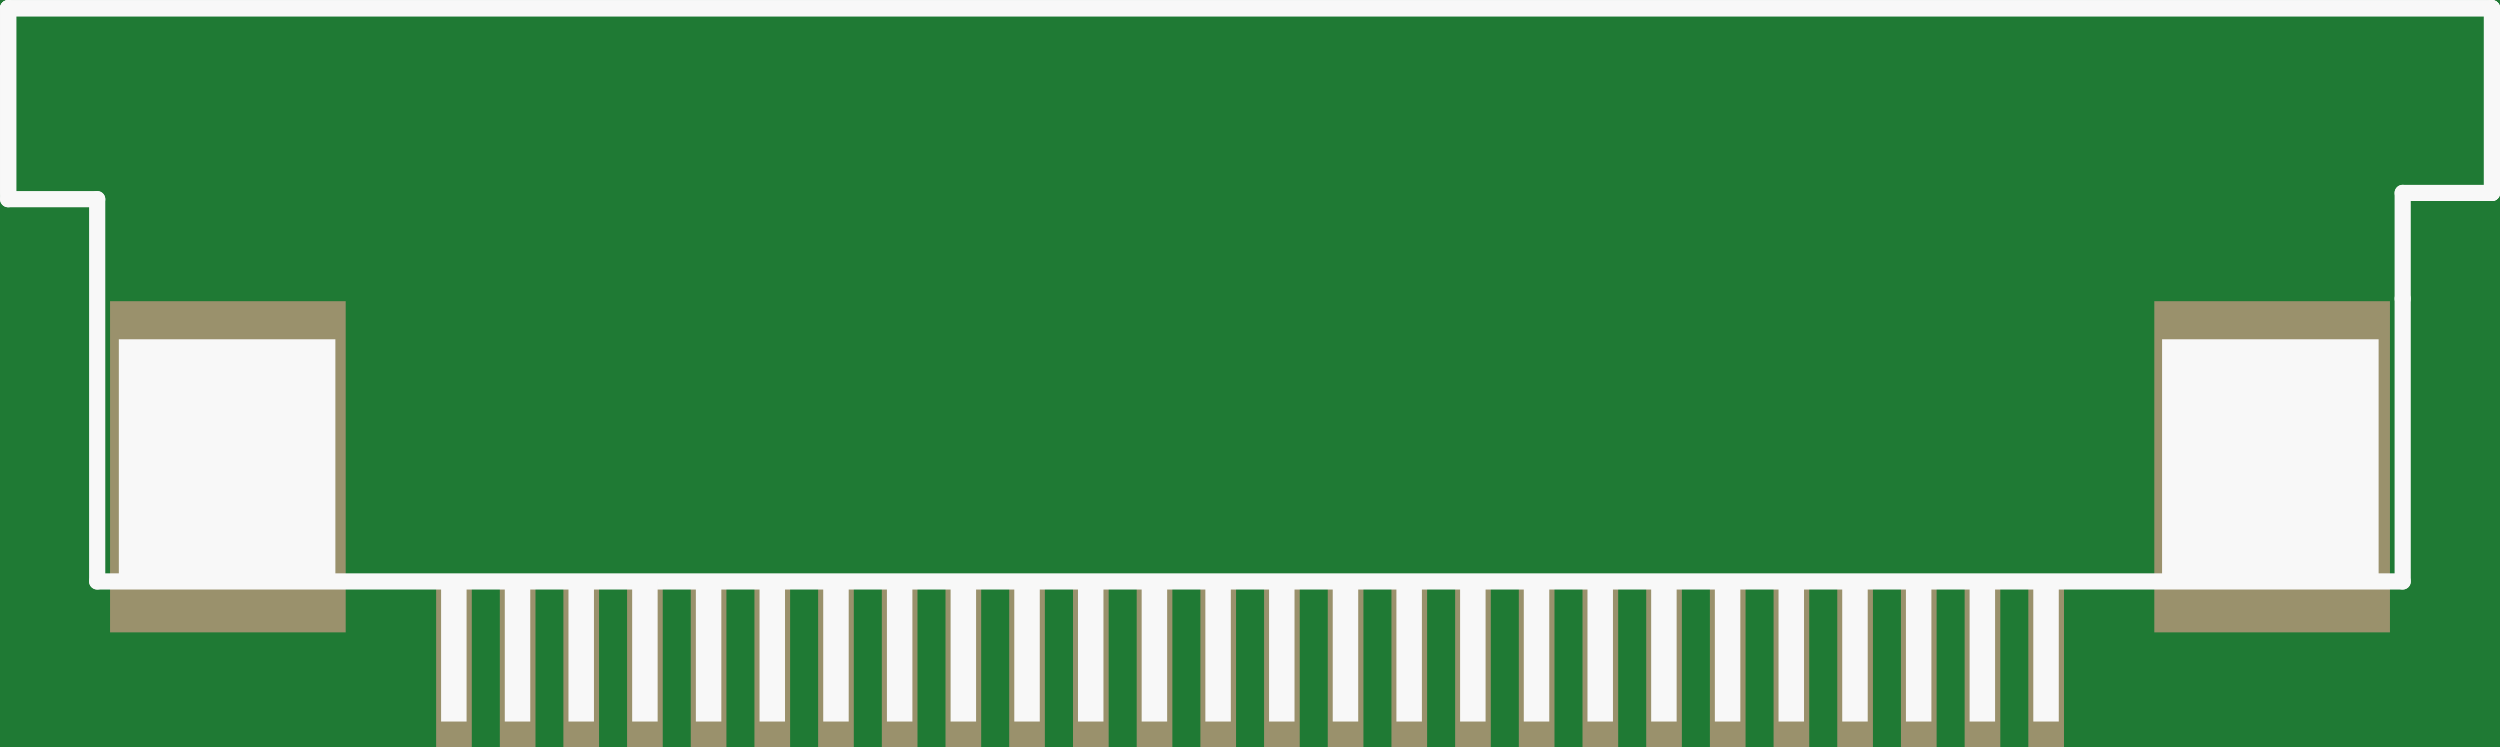 <?xml version='1.0' encoding='UTF-8' standalone='no'?>
<!-- Created with Fritzing (http://www.fritzing.org/) -->
<svg xmlns:svg='http://www.w3.org/2000/svg' xmlns='http://www.w3.org/2000/svg' version='1.2' baseProfile='tiny' x='0in' y='0in' width='0.773in' height='0.231in' viewBox='0 0 19.627 5.864' >
<rect x="0" y="0" width="19.627" height="5.864" fill="#333333" stroke="none"/>
<g id='breadboard'>
<path fill='#1F7A34' stroke='none' stroke-width='0' d='M0,0l19.627,0 0,5.864 -19.627,0 0,-5.864z
'/>
<rect id='connector0pad' connectorname='1' x='15.924' y='4.564' width='0.28' height='1.3' stroke='none' stroke-width='0' fill='#9A916C' stroke-linecap='round'/>
<rect id='connector1pad' connectorname='2' x='15.424' y='4.564' width='0.28' height='1.3' stroke='none' stroke-width='0' fill='#9A916C' stroke-linecap='round'/>
<rect id='connector2pad' connectorname='3' x='14.924' y='4.564' width='0.28' height='1.3' stroke='none' stroke-width='0' fill='#9A916C' stroke-linecap='round'/>
<rect id='connector3pad' connectorname='4' x='14.424' y='4.564' width='0.28' height='1.3' stroke='none' stroke-width='0' fill='#9A916C' stroke-linecap='round'/>
<rect id='connector4pad' connectorname='5' x='13.924' y='4.564' width='0.28' height='1.3' stroke='none' stroke-width='0' fill='#9A916C' stroke-linecap='round'/>
<rect id='connector5pad' connectorname='6' x='13.424' y='4.564' width='0.28' height='1.3' stroke='none' stroke-width='0' fill='#9A916C' stroke-linecap='round'/>
<rect id='connector6pad' connectorname='7' x='12.924' y='4.564' width='0.28' height='1.3' stroke='none' stroke-width='0' fill='#9A916C' stroke-linecap='round'/>
<rect id='connector7pad' connectorname='8' x='12.424' y='4.564' width='0.28' height='1.3' stroke='none' stroke-width='0' fill='#9A916C' stroke-linecap='round'/>
<rect id='connector8pad' connectorname='9' x='11.924' y='4.564' width='0.28' height='1.3' stroke='none' stroke-width='0' fill='#9A916C' stroke-linecap='round'/>
<rect id='connector9pad' connectorname='10' x='11.424' y='4.564' width='0.28' height='1.3' stroke='none' stroke-width='0' fill='#9A916C' stroke-linecap='round'/>
<rect id='connector10pad' connectorname='11' x='10.924' y='4.564' width='0.28' height='1.3' stroke='none' stroke-width='0' fill='#9A916C' stroke-linecap='round'/>
<rect id='connector11pad' connectorname='12' x='10.424' y='4.564' width='0.28' height='1.3' stroke='none' stroke-width='0' fill='#9A916C' stroke-linecap='round'/>
<rect id='connector12pad' connectorname='13' x='9.924' y='4.564' width='0.28' height='1.3' stroke='none' stroke-width='0' fill='#9A916C' stroke-linecap='round'/>
<rect id='connector13pad' connectorname='14' x='9.424' y='4.564' width='0.28' height='1.3' stroke='none' stroke-width='0' fill='#9A916C' stroke-linecap='round'/>
<rect id='connector14pad' connectorname='15' x='8.924' y='4.564' width='0.28' height='1.3' stroke='none' stroke-width='0' fill='#9A916C' stroke-linecap='round'/>
<rect id='connector15pad' connectorname='16' x='8.424' y='4.564' width='0.28' height='1.3' stroke='none' stroke-width='0' fill='#9A916C' stroke-linecap='round'/>
<rect id='connector16pad' connectorname='17' x='7.923' y='4.564' width='0.28' height='1.3' stroke='none' stroke-width='0' fill='#9A916C' stroke-linecap='round'/>
<rect id='connector17pad' connectorname='18' x='7.423' y='4.564' width='0.28' height='1.3' stroke='none' stroke-width='0' fill='#9A916C' stroke-linecap='round'/>
<rect id='connector18pad' connectorname='19' x='6.923' y='4.564' width='0.28' height='1.3' stroke='none' stroke-width='0' fill='#9A916C' stroke-linecap='round'/>
<rect id='connector19pad' connectorname='20' x='6.423' y='4.564' width='0.28' height='1.3' stroke='none' stroke-width='0' fill='#9A916C' stroke-linecap='round'/>
<rect id='connector20pad' connectorname='21' x='5.923' y='4.564' width='0.28' height='1.3' stroke='none' stroke-width='0' fill='#9A916C' stroke-linecap='round'/>
<rect id='connector21pad' connectorname='22' x='5.423' y='4.564' width='0.28' height='1.3' stroke='none' stroke-width='0' fill='#9A916C' stroke-linecap='round'/>
<rect id='connector22pad' connectorname='23' x='4.923' y='4.564' width='0.28' height='1.3' stroke='none' stroke-width='0' fill='#9A916C' stroke-linecap='round'/>
<rect id='connector23pad' connectorname='24' x='4.423' y='4.564' width='0.28' height='1.3' stroke='none' stroke-width='0' fill='#9A916C' stroke-linecap='round'/>
<rect id='connector24pad' connectorname='25' x='3.924' y='4.564' width='0.28' height='1.3' stroke='none' stroke-width='0' fill='#9A916C' stroke-linecap='round'/>
<rect id='connector25pad' connectorname='26' x='3.424' y='4.564' width='0.28' height='1.3' stroke='none' stroke-width='0' fill='#9A916C' stroke-linecap='round'/>
<rect id='connector26pad' connectorname='P$1' x='16.913' y='2.364' width='1.85' height='2.6' stroke='none' stroke-width='0' fill='#9A916C' stroke-linecap='round'/>
<rect id='connector27pad' connectorname='P$3' x='0.864' y='2.364' width='1.85' height='2.6' stroke='none' stroke-width='0' fill='#9A916C' stroke-linecap='round'/>
<line x1='0.064' y1='0.064' x2='19.564' y2='0.064' stroke='#f8f8f8' stroke-width='0.127' stroke-linecap='round'/>
<line x1='0.064' y1='1.514' x2='0.064' y2='0.064' stroke='#f8f8f8' stroke-width='0.127' stroke-linecap='round'/>
<line x1='19.564' y1='1.514' x2='19.564' y2='0.064' stroke='#f8f8f8' stroke-width='0.127' stroke-linecap='round'/>
<line x1='0.064' y1='0.064' x2='19.564' y2='0.064' stroke='#f8f8f8' stroke-width='0.127' stroke-linecap='round'/>
<line x1='0.064' y1='0.064' x2='0.064' y2='1.563' stroke='#f8f8f8' stroke-width='0.127' stroke-linecap='round'/>
<line x1='0.064' y1='1.563' x2='0.763' y2='1.563' stroke='#f8f8f8' stroke-width='0.127' stroke-linecap='round'/>
<line x1='0.763' y1='1.563' x2='0.763' y2='4.564' stroke='#f8f8f8' stroke-width='0.127' stroke-linecap='round'/>
<line x1='18.863' y1='4.564' x2='18.863' y2='2.344' stroke='#f8f8f8' stroke-width='0.127' stroke-linecap='round'/>
<line x1='18.863' y1='2.344' x2='18.863' y2='1.514' stroke='#f8f8f8' stroke-width='0.127' stroke-linecap='round'/>
<line x1='18.863' y1='1.514' x2='19.564' y2='1.514' stroke='#f8f8f8' stroke-width='0.127' stroke-linecap='round'/>
<line x1='19.564' y1='1.514' x2='19.564' y2='0.064' stroke='#f8f8f8' stroke-width='0.127' stroke-linecap='round'/>
<line x1='0.763' y1='4.564' x2='18.863' y2='4.564' stroke='#f8f8f8' stroke-width='0.127' stroke-linecap='round'/>
<rect x='9.963' y='4.564' width='0.2' height='1.1' stroke='none' stroke-width='0' fill='#f8f8f8' stroke-linecap='round'/>
<rect x='8.963' y='4.564' width='0.2' height='1.1' stroke='none' stroke-width='0' fill='#f8f8f8' stroke-linecap='round'/>
<rect x='7.963' y='4.564' width='0.2' height='1.1' stroke='none' stroke-width='0' fill='#f8f8f8' stroke-linecap='round'/>
<rect x='6.963' y='4.564' width='0.2' height='1.1' stroke='none' stroke-width='0' fill='#f8f8f8' stroke-linecap='round'/>
<rect x='5.963' y='4.564' width='0.2' height='1.1' stroke='none' stroke-width='0' fill='#f8f8f8' stroke-linecap='round'/>
<rect x='4.963' y='4.564' width='0.2' height='1.1' stroke='none' stroke-width='0' fill='#f8f8f8' stroke-linecap='round'/>
<rect x='3.963' y='4.564' width='0.2' height='1.1' stroke='none' stroke-width='0' fill='#f8f8f8' stroke-linecap='round'/>
<rect x='10.963' y='4.564' width='0.2' height='1.1' stroke='none' stroke-width='0' fill='#f8f8f8' stroke-linecap='round'/>
<rect x='11.963' y='4.564' width='0.2' height='1.1' stroke='none' stroke-width='0' fill='#f8f8f8' stroke-linecap='round'/>
<rect x='12.963' y='4.564' width='0.2' height='1.1' stroke='none' stroke-width='0' fill='#f8f8f8' stroke-linecap='round'/>
<rect x='13.963' y='4.564' width='0.2' height='1.1' stroke='none' stroke-width='0' fill='#f8f8f8' stroke-linecap='round'/>
<rect x='14.963' y='4.564' width='0.2' height='1.1' stroke='none' stroke-width='0' fill='#f8f8f8' stroke-linecap='round'/>
<rect x='15.963' y='4.564' width='0.2' height='1.1' stroke='none' stroke-width='0' fill='#f8f8f8' stroke-linecap='round'/>
<rect x='3.463' y='4.564' width='0.2' height='1.1' stroke='none' stroke-width='0' fill='#f8f8f8' stroke-linecap='round'/>
<rect x='4.463' y='4.564' width='0.2' height='1.1' stroke='none' stroke-width='0' fill='#f8f8f8' stroke-linecap='round'/>
<rect x='5.463' y='4.564' width='0.2' height='1.1' stroke='none' stroke-width='0' fill='#f8f8f8' stroke-linecap='round'/>
<rect x='6.463' y='4.564' width='0.2' height='1.1' stroke='none' stroke-width='0' fill='#f8f8f8' stroke-linecap='round'/>
<rect x='7.463' y='4.564' width='0.2' height='1.1' stroke='none' stroke-width='0' fill='#f8f8f8' stroke-linecap='round'/>
<rect x='8.463' y='4.564' width='0.2' height='1.1' stroke='none' stroke-width='0' fill='#f8f8f8' stroke-linecap='round'/>
<rect x='9.463' y='4.564' width='0.2' height='1.1' stroke='none' stroke-width='0' fill='#f8f8f8' stroke-linecap='round'/>
<rect x='10.463' y='4.564' width='0.2' height='1.1' stroke='none' stroke-width='0' fill='#f8f8f8' stroke-linecap='round'/>
<rect x='11.463' y='4.564' width='0.2' height='1.1' stroke='none' stroke-width='0' fill='#f8f8f8' stroke-linecap='round'/>
<rect x='12.463' y='4.564' width='0.2' height='1.1' stroke='none' stroke-width='0' fill='#f8f8f8' stroke-linecap='round'/>
<rect x='13.463' y='4.564' width='0.2' height='1.1' stroke='none' stroke-width='0' fill='#f8f8f8' stroke-linecap='round'/>
<rect x='14.463' y='4.564' width='0.2' height='1.1' stroke='none' stroke-width='0' fill='#f8f8f8' stroke-linecap='round'/>
<rect x='15.463' y='4.564' width='0.2' height='1.1' stroke='none' stroke-width='0' fill='#f8f8f8' stroke-linecap='round'/>
<rect x='0.933' y='2.663' width='1.7' height='1.9' stroke='none' stroke-width='0' fill='#f8f8f8' stroke-linecap='round'/>
<rect x='16.974' y='2.663' width='1.7' height='1.9' stroke='none' stroke-width='0' fill='#f8f8f8' stroke-linecap='round'/>
</g>
</svg>